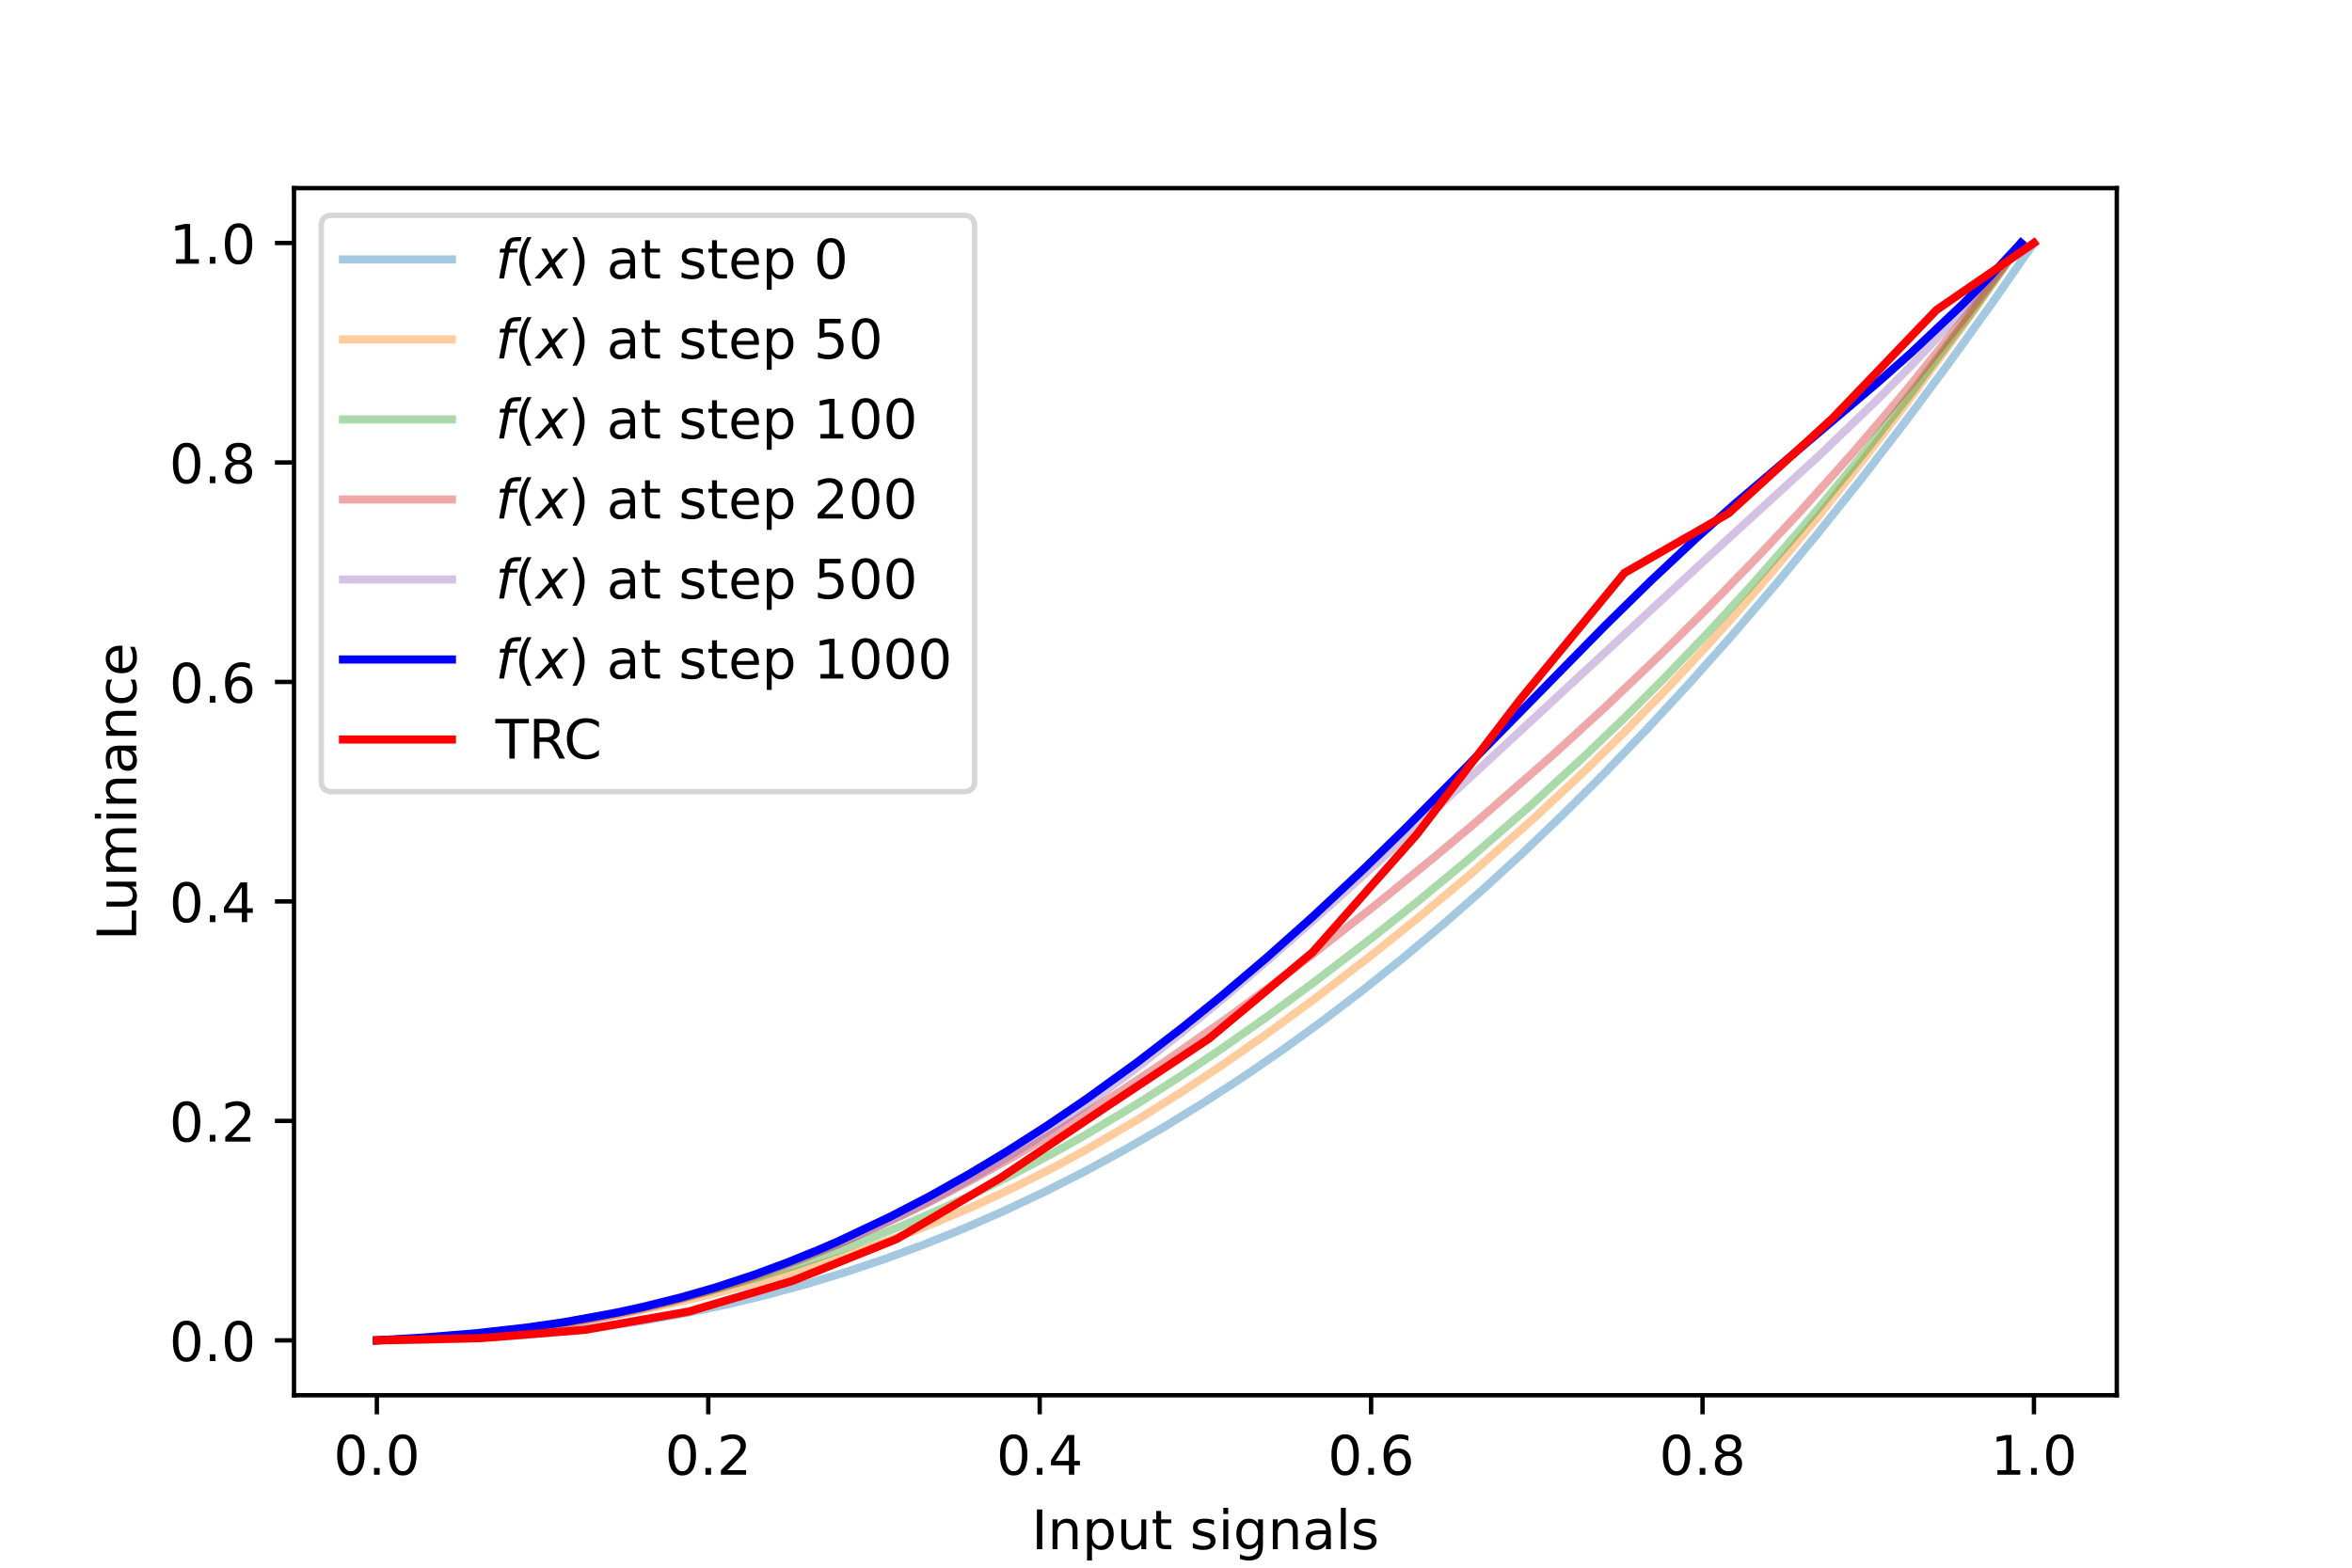 <?xml version="1.0" encoding="utf-8" standalone="no"?>
<!DOCTYPE svg PUBLIC "-//W3C//DTD SVG 1.1//EN"
  "http://www.w3.org/Graphics/SVG/1.1/DTD/svg11.dtd">
<!-- Created with matplotlib (https://matplotlib.org/) -->
<svg height="288pt" version="1.1" viewBox="0 0 432 288" width="432pt" xmlns="http://www.w3.org/2000/svg" xmlns:xlink="http://www.w3.org/1999/xlink">
 <defs>
  <style type="text/css">*{stroke-linecap:butt;stroke-linejoin:round;}</style>
 </defs>
 <g id="figure_1">
  <g id="patch_1">
   <path d="M 0 288 
L 432 288 
L 432 0 
L 0 0 
z
" style="fill:#ffffff;"/>
  </g>
  <g id="axes_1">
   <g id="patch_2">
    <path d="M 54 256.32 
L 388.8 256.32 
L 388.8 34.56 
L 54 34.56 
z
" style="fill:#ffffff;"/>
   </g>
   <g id="matplotlib.axis_1">
    <g id="xtick_1">
     <g id="line2d_1">
      <defs>
       <path d="M 0 0 
L 0 3.5 
" id="m666bd9e3f5" style="stroke:#000000;stroke-width:0.8;"/>
      </defs>
      <g>
       <use style="stroke:#000000;stroke-width:0.8;" x="69.218" xlink:href="#m666bd9e3f5" y="256.32"/>
      </g>
     </g>
     <g id="text_1">
      <!-- 0.0 -->
      <g transform="translate(61.267 270.918)scale(0.1 -0.1)">
       <defs>
        <path d="M 31.781 66.406 
Q 24.172 66.406 20.328 58.906 
Q 16.5 51.422 16.5 36.375 
Q 16.5 21.391 20.328 13.891 
Q 24.172 6.391 31.781 6.391 
Q 39.453 6.391 43.281 13.891 
Q 47.125 21.391 47.125 36.375 
Q 47.125 51.422 43.281 58.906 
Q 39.453 66.406 31.781 66.406 
z
M 31.781 74.219 
Q 44.047 74.219 50.516 64.516 
Q 56.984 54.828 56.984 36.375 
Q 56.984 17.969 50.516 8.266 
Q 44.047 -1.422 31.781 -1.422 
Q 19.531 -1.422 13.062 8.266 
Q 6.594 17.969 6.594 36.375 
Q 6.594 54.828 13.062 64.516 
Q 19.531 74.219 31.781 74.219 
z
" id="DejaVuSans-48"/>
        <path d="M 10.688 12.406 
L 21 12.406 
L 21 0 
L 10.688 0 
z
" id="DejaVuSans-46"/>
       </defs>
       <use xlink:href="#DejaVuSans-48"/>
       <use x="63.623" xlink:href="#DejaVuSans-46"/>
       <use x="95.41" xlink:href="#DejaVuSans-48"/>
      </g>
     </g>
    </g>
    <g id="xtick_2">
     <g id="line2d_2">
      <g>
       <use style="stroke:#000000;stroke-width:0.8;" x="130.091" xlink:href="#m666bd9e3f5" y="256.32"/>
      </g>
     </g>
     <g id="text_2">
      <!-- 0.2 -->
      <g transform="translate(122.139 270.918)scale(0.1 -0.1)">
       <defs>
        <path d="M 19.188 8.297 
L 53.609 8.297 
L 53.609 0 
L 7.328 0 
L 7.328 8.297 
Q 12.938 14.109 22.625 23.891 
Q 32.328 33.688 34.812 36.531 
Q 39.547 41.844 41.422 45.531 
Q 43.312 49.219 43.312 52.781 
Q 43.312 58.594 39.234 62.25 
Q 35.156 65.922 28.609 65.922 
Q 23.969 65.922 18.812 64.312 
Q 13.672 62.703 7.812 59.422 
L 7.812 69.391 
Q 13.766 71.781 18.938 73 
Q 24.125 74.219 28.422 74.219 
Q 39.75 74.219 46.484 68.547 
Q 53.219 62.891 53.219 53.422 
Q 53.219 48.922 51.531 44.891 
Q 49.859 40.875 45.406 35.406 
Q 44.188 33.984 37.641 27.219 
Q 31.109 20.453 19.188 8.297 
z
" id="DejaVuSans-50"/>
       </defs>
       <use xlink:href="#DejaVuSans-48"/>
       <use x="63.623" xlink:href="#DejaVuSans-46"/>
       <use x="95.41" xlink:href="#DejaVuSans-50"/>
      </g>
     </g>
    </g>
    <g id="xtick_3">
     <g id="line2d_3">
      <g>
       <use style="stroke:#000000;stroke-width:0.8;" x="190.964" xlink:href="#m666bd9e3f5" y="256.32"/>
      </g>
     </g>
     <g id="text_3">
      <!-- 0.4 -->
      <g transform="translate(183.012 270.918)scale(0.1 -0.1)">
       <defs>
        <path d="M 37.797 64.312 
L 12.891 25.391 
L 37.797 25.391 
z
M 35.203 72.906 
L 47.609 72.906 
L 47.609 25.391 
L 58.016 25.391 
L 58.016 17.188 
L 47.609 17.188 
L 47.609 0 
L 37.797 0 
L 37.797 17.188 
L 4.891 17.188 
L 4.891 26.703 
z
" id="DejaVuSans-52"/>
       </defs>
       <use xlink:href="#DejaVuSans-48"/>
       <use x="63.623" xlink:href="#DejaVuSans-46"/>
       <use x="95.41" xlink:href="#DejaVuSans-52"/>
      </g>
     </g>
    </g>
    <g id="xtick_4">
     <g id="line2d_4">
      <g>
       <use style="stroke:#000000;stroke-width:0.8;" x="251.836" xlink:href="#m666bd9e3f5" y="256.32"/>
      </g>
     </g>
     <g id="text_4">
      <!-- 0.6 -->
      <g transform="translate(243.885 270.918)scale(0.1 -0.1)">
       <defs>
        <path d="M 33.016 40.375 
Q 26.375 40.375 22.484 35.828 
Q 18.609 31.297 18.609 23.391 
Q 18.609 15.531 22.484 10.953 
Q 26.375 6.391 33.016 6.391 
Q 39.656 6.391 43.531 10.953 
Q 47.406 15.531 47.406 23.391 
Q 47.406 31.297 43.531 35.828 
Q 39.656 40.375 33.016 40.375 
z
M 52.594 71.297 
L 52.594 62.312 
Q 48.875 64.062 45.094 64.984 
Q 41.312 65.922 37.594 65.922 
Q 27.828 65.922 22.672 59.328 
Q 17.531 52.734 16.797 39.406 
Q 19.672 43.656 24.016 45.922 
Q 28.375 48.188 33.594 48.188 
Q 44.578 48.188 50.953 41.516 
Q 57.328 34.859 57.328 23.391 
Q 57.328 12.156 50.688 5.359 
Q 44.047 -1.422 33.016 -1.422 
Q 20.359 -1.422 13.672 8.266 
Q 6.984 17.969 6.984 36.375 
Q 6.984 53.656 15.188 63.938 
Q 23.391 74.219 37.203 74.219 
Q 40.922 74.219 44.703 73.484 
Q 48.484 72.75 52.594 71.297 
z
" id="DejaVuSans-54"/>
       </defs>
       <use xlink:href="#DejaVuSans-48"/>
       <use x="63.623" xlink:href="#DejaVuSans-46"/>
       <use x="95.41" xlink:href="#DejaVuSans-54"/>
      </g>
     </g>
    </g>
    <g id="xtick_5">
     <g id="line2d_5">
      <g>
       <use style="stroke:#000000;stroke-width:0.8;" x="312.709" xlink:href="#m666bd9e3f5" y="256.32"/>
      </g>
     </g>
     <g id="text_5">
      <!-- 0.8 -->
      <g transform="translate(304.758 270.918)scale(0.1 -0.1)">
       <defs>
        <path d="M 31.781 34.625 
Q 24.75 34.625 20.719 30.859 
Q 16.703 27.094 16.703 20.516 
Q 16.703 13.922 20.719 10.156 
Q 24.75 6.391 31.781 6.391 
Q 38.812 6.391 42.859 10.172 
Q 46.922 13.969 46.922 20.516 
Q 46.922 27.094 42.891 30.859 
Q 38.875 34.625 31.781 34.625 
z
M 21.922 38.812 
Q 15.578 40.375 12.031 44.719 
Q 8.5 49.078 8.5 55.328 
Q 8.5 64.062 14.719 69.141 
Q 20.953 74.219 31.781 74.219 
Q 42.672 74.219 48.875 69.141 
Q 55.078 64.062 55.078 55.328 
Q 55.078 49.078 51.531 44.719 
Q 48 40.375 41.703 38.812 
Q 48.828 37.156 52.797 32.312 
Q 56.781 27.484 56.781 20.516 
Q 56.781 9.906 50.312 4.234 
Q 43.844 -1.422 31.781 -1.422 
Q 19.734 -1.422 13.25 4.234 
Q 6.781 9.906 6.781 20.516 
Q 6.781 27.484 10.781 32.312 
Q 14.797 37.156 21.922 38.812 
z
M 18.312 54.391 
Q 18.312 48.734 21.844 45.562 
Q 25.391 42.391 31.781 42.391 
Q 38.141 42.391 41.719 45.562 
Q 45.312 48.734 45.312 54.391 
Q 45.312 60.062 41.719 63.234 
Q 38.141 66.406 31.781 66.406 
Q 25.391 66.406 21.844 63.234 
Q 18.312 60.062 18.312 54.391 
z
" id="DejaVuSans-56"/>
       </defs>
       <use xlink:href="#DejaVuSans-48"/>
       <use x="63.623" xlink:href="#DejaVuSans-46"/>
       <use x="95.41" xlink:href="#DejaVuSans-56"/>
      </g>
     </g>
    </g>
    <g id="xtick_6">
     <g id="line2d_6">
      <g>
       <use style="stroke:#000000;stroke-width:0.8;" x="373.582" xlink:href="#m666bd9e3f5" y="256.32"/>
      </g>
     </g>
     <g id="text_6">
      <!-- 1.0 -->
      <g transform="translate(365.63 270.918)scale(0.1 -0.1)">
       <defs>
        <path d="M 12.406 8.297 
L 28.516 8.297 
L 28.516 63.922 
L 10.984 60.406 
L 10.984 69.391 
L 28.422 72.906 
L 38.281 72.906 
L 38.281 8.297 
L 54.391 8.297 
L 54.391 0 
L 12.406 0 
z
" id="DejaVuSans-49"/>
       </defs>
       <use xlink:href="#DejaVuSans-49"/>
       <use x="63.623" xlink:href="#DejaVuSans-46"/>
       <use x="95.41" xlink:href="#DejaVuSans-48"/>
      </g>
     </g>
    </g>
    <g id="text_7">
     <!-- Input signals -->
     <g transform="translate(189.47 284.597)scale(0.1 -0.1)">
      <defs>
       <path d="M 9.812 72.906 
L 19.672 72.906 
L 19.672 0 
L 9.812 0 
z
" id="DejaVuSans-73"/>
       <path d="M 54.891 33.016 
L 54.891 0 
L 45.906 0 
L 45.906 32.719 
Q 45.906 40.484 42.875 44.328 
Q 39.844 48.188 33.797 48.188 
Q 26.516 48.188 22.312 43.547 
Q 18.109 38.922 18.109 30.906 
L 18.109 0 
L 9.078 0 
L 9.078 54.688 
L 18.109 54.688 
L 18.109 46.188 
Q 21.344 51.125 25.703 53.562 
Q 30.078 56 35.797 56 
Q 45.219 56 50.047 50.172 
Q 54.891 44.344 54.891 33.016 
z
" id="DejaVuSans-110"/>
       <path d="M 18.109 8.203 
L 18.109 -20.797 
L 9.078 -20.797 
L 9.078 54.688 
L 18.109 54.688 
L 18.109 46.391 
Q 20.953 51.266 25.266 53.625 
Q 29.594 56 35.594 56 
Q 45.562 56 51.781 48.094 
Q 58.016 40.188 58.016 27.297 
Q 58.016 14.406 51.781 6.484 
Q 45.562 -1.422 35.594 -1.422 
Q 29.594 -1.422 25.266 0.953 
Q 20.953 3.328 18.109 8.203 
z
M 48.688 27.297 
Q 48.688 37.203 44.609 42.844 
Q 40.531 48.484 33.406 48.484 
Q 26.266 48.484 22.188 42.844 
Q 18.109 37.203 18.109 27.297 
Q 18.109 17.391 22.188 11.75 
Q 26.266 6.109 33.406 6.109 
Q 40.531 6.109 44.609 11.75 
Q 48.688 17.391 48.688 27.297 
z
" id="DejaVuSans-112"/>
       <path d="M 8.5 21.578 
L 8.5 54.688 
L 17.484 54.688 
L 17.484 21.922 
Q 17.484 14.156 20.5 10.266 
Q 23.531 6.391 29.594 6.391 
Q 36.859 6.391 41.078 11.031 
Q 45.312 15.672 45.312 23.688 
L 45.312 54.688 
L 54.297 54.688 
L 54.297 0 
L 45.312 0 
L 45.312 8.406 
Q 42.047 3.422 37.719 1 
Q 33.406 -1.422 27.688 -1.422 
Q 18.266 -1.422 13.375 4.438 
Q 8.5 10.297 8.5 21.578 
z
M 31.109 56 
z
" id="DejaVuSans-117"/>
       <path d="M 18.312 70.219 
L 18.312 54.688 
L 36.812 54.688 
L 36.812 47.703 
L 18.312 47.703 
L 18.312 18.016 
Q 18.312 11.328 20.141 9.422 
Q 21.969 7.516 27.594 7.516 
L 36.812 7.516 
L 36.812 0 
L 27.594 0 
Q 17.188 0 13.234 3.875 
Q 9.281 7.766 9.281 18.016 
L 9.281 47.703 
L 2.688 47.703 
L 2.688 54.688 
L 9.281 54.688 
L 9.281 70.219 
z
" id="DejaVuSans-116"/>
       <path id="DejaVuSans-32"/>
       <path d="M 44.281 53.078 
L 44.281 44.578 
Q 40.484 46.531 36.375 47.5 
Q 32.281 48.484 27.875 48.484 
Q 21.188 48.484 17.844 46.438 
Q 14.5 44.391 14.5 40.281 
Q 14.5 37.156 16.891 35.375 
Q 19.281 33.594 26.516 31.984 
L 29.594 31.297 
Q 39.156 29.25 43.188 25.516 
Q 47.219 21.781 47.219 15.094 
Q 47.219 7.469 41.188 3.016 
Q 35.156 -1.422 24.609 -1.422 
Q 20.219 -1.422 15.453 -0.562 
Q 10.688 0.297 5.422 2 
L 5.422 11.281 
Q 10.406 8.688 15.234 7.391 
Q 20.062 6.109 24.812 6.109 
Q 31.156 6.109 34.562 8.281 
Q 37.984 10.453 37.984 14.406 
Q 37.984 18.062 35.516 20.016 
Q 33.062 21.969 24.703 23.781 
L 21.578 24.516 
Q 13.234 26.266 9.516 29.906 
Q 5.812 33.547 5.812 39.891 
Q 5.812 47.609 11.281 51.797 
Q 16.75 56 26.812 56 
Q 31.781 56 36.172 55.266 
Q 40.578 54.547 44.281 53.078 
z
" id="DejaVuSans-115"/>
       <path d="M 9.422 54.688 
L 18.406 54.688 
L 18.406 0 
L 9.422 0 
z
M 9.422 75.984 
L 18.406 75.984 
L 18.406 64.594 
L 9.422 64.594 
z
" id="DejaVuSans-105"/>
       <path d="M 45.406 27.984 
Q 45.406 37.75 41.375 43.109 
Q 37.359 48.484 30.078 48.484 
Q 22.859 48.484 18.828 43.109 
Q 14.797 37.75 14.797 27.984 
Q 14.797 18.266 18.828 12.891 
Q 22.859 7.516 30.078 7.516 
Q 37.359 7.516 41.375 12.891 
Q 45.406 18.266 45.406 27.984 
z
M 54.391 6.781 
Q 54.391 -7.172 48.188 -13.984 
Q 42 -20.797 29.203 -20.797 
Q 24.469 -20.797 20.266 -20.094 
Q 16.062 -19.391 12.109 -17.922 
L 12.109 -9.188 
Q 16.062 -11.328 19.922 -12.344 
Q 23.781 -13.375 27.781 -13.375 
Q 36.625 -13.375 41.016 -8.766 
Q 45.406 -4.156 45.406 5.172 
L 45.406 9.625 
Q 42.625 4.781 38.281 2.391 
Q 33.938 0 27.875 0 
Q 17.828 0 11.672 7.656 
Q 5.516 15.328 5.516 27.984 
Q 5.516 40.672 11.672 48.328 
Q 17.828 56 27.875 56 
Q 33.938 56 38.281 53.609 
Q 42.625 51.219 45.406 46.391 
L 45.406 54.688 
L 54.391 54.688 
z
" id="DejaVuSans-103"/>
       <path d="M 34.281 27.484 
Q 23.391 27.484 19.188 25 
Q 14.984 22.516 14.984 16.5 
Q 14.984 11.719 18.141 8.906 
Q 21.297 6.109 26.703 6.109 
Q 34.188 6.109 38.703 11.406 
Q 43.219 16.703 43.219 25.484 
L 43.219 27.484 
z
M 52.203 31.203 
L 52.203 0 
L 43.219 0 
L 43.219 8.297 
Q 40.141 3.328 35.547 0.953 
Q 30.953 -1.422 24.312 -1.422 
Q 15.922 -1.422 10.953 3.297 
Q 6 8.016 6 15.922 
Q 6 25.141 12.172 29.828 
Q 18.359 34.516 30.609 34.516 
L 43.219 34.516 
L 43.219 35.406 
Q 43.219 41.609 39.141 45 
Q 35.062 48.391 27.688 48.391 
Q 23 48.391 18.547 47.266 
Q 14.109 46.141 10.016 43.891 
L 10.016 52.203 
Q 14.938 54.109 19.578 55.047 
Q 24.219 56 28.609 56 
Q 40.484 56 46.344 49.844 
Q 52.203 43.703 52.203 31.203 
z
" id="DejaVuSans-97"/>
       <path d="M 9.422 75.984 
L 18.406 75.984 
L 18.406 0 
L 9.422 0 
z
" id="DejaVuSans-108"/>
      </defs>
      <use xlink:href="#DejaVuSans-73"/>
      <use x="29.492" xlink:href="#DejaVuSans-110"/>
      <use x="92.871" xlink:href="#DejaVuSans-112"/>
      <use x="156.348" xlink:href="#DejaVuSans-117"/>
      <use x="219.727" xlink:href="#DejaVuSans-116"/>
      <use x="258.936" xlink:href="#DejaVuSans-32"/>
      <use x="290.723" xlink:href="#DejaVuSans-115"/>
      <use x="342.822" xlink:href="#DejaVuSans-105"/>
      <use x="370.605" xlink:href="#DejaVuSans-103"/>
      <use x="434.082" xlink:href="#DejaVuSans-110"/>
      <use x="497.461" xlink:href="#DejaVuSans-97"/>
      <use x="558.74" xlink:href="#DejaVuSans-108"/>
      <use x="586.523" xlink:href="#DejaVuSans-115"/>
     </g>
    </g>
   </g>
   <g id="matplotlib.axis_2">
    <g id="ytick_1">
     <g id="line2d_7">
      <defs>
       <path d="M 0 0 
L -3.5 0 
" id="m3f69d0e460" style="stroke:#000000;stroke-width:0.8;"/>
      </defs>
      <g>
       <use style="stroke:#000000;stroke-width:0.8;" x="54" xlink:href="#m3f69d0e460" y="246.24"/>
      </g>
     </g>
     <g id="text_8">
      <!-- 0.0 -->
      <g transform="translate(31.097 250.039)scale(0.1 -0.1)">
       <use xlink:href="#DejaVuSans-48"/>
       <use x="63.623" xlink:href="#DejaVuSans-46"/>
       <use x="95.41" xlink:href="#DejaVuSans-48"/>
      </g>
     </g>
    </g>
    <g id="ytick_2">
     <g id="line2d_8">
      <g>
       <use style="stroke:#000000;stroke-width:0.8;" x="54" xlink:href="#m3f69d0e460" y="205.92"/>
      </g>
     </g>
     <g id="text_9">
      <!-- 0.2 -->
      <g transform="translate(31.097 209.719)scale(0.1 -0.1)">
       <use xlink:href="#DejaVuSans-48"/>
       <use x="63.623" xlink:href="#DejaVuSans-46"/>
       <use x="95.41" xlink:href="#DejaVuSans-50"/>
      </g>
     </g>
    </g>
    <g id="ytick_3">
     <g id="line2d_9">
      <g>
       <use style="stroke:#000000;stroke-width:0.8;" x="54" xlink:href="#m3f69d0e460" y="165.6"/>
      </g>
     </g>
     <g id="text_10">
      <!-- 0.4 -->
      <g transform="translate(31.097 169.399)scale(0.1 -0.1)">
       <use xlink:href="#DejaVuSans-48"/>
       <use x="63.623" xlink:href="#DejaVuSans-46"/>
       <use x="95.41" xlink:href="#DejaVuSans-52"/>
      </g>
     </g>
    </g>
    <g id="ytick_4">
     <g id="line2d_10">
      <g>
       <use style="stroke:#000000;stroke-width:0.8;" x="54" xlink:href="#m3f69d0e460" y="125.28"/>
      </g>
     </g>
     <g id="text_11">
      <!-- 0.6 -->
      <g transform="translate(31.097 129.079)scale(0.1 -0.1)">
       <use xlink:href="#DejaVuSans-48"/>
       <use x="63.623" xlink:href="#DejaVuSans-46"/>
       <use x="95.41" xlink:href="#DejaVuSans-54"/>
      </g>
     </g>
    </g>
    <g id="ytick_5">
     <g id="line2d_11">
      <g>
       <use style="stroke:#000000;stroke-width:0.8;" x="54" xlink:href="#m3f69d0e460" y="84.96"/>
      </g>
     </g>
     <g id="text_12">
      <!-- 0.8 -->
      <g transform="translate(31.097 88.759)scale(0.1 -0.1)">
       <use xlink:href="#DejaVuSans-48"/>
       <use x="63.623" xlink:href="#DejaVuSans-46"/>
       <use x="95.41" xlink:href="#DejaVuSans-56"/>
      </g>
     </g>
    </g>
    <g id="ytick_6">
     <g id="line2d_12">
      <g>
       <use style="stroke:#000000;stroke-width:0.8;" x="54" xlink:href="#m3f69d0e460" y="44.64"/>
      </g>
     </g>
     <g id="text_13">
      <!-- 1.0 -->
      <g transform="translate(31.097 48.439)scale(0.1 -0.1)">
       <use xlink:href="#DejaVuSans-49"/>
       <use x="63.623" xlink:href="#DejaVuSans-46"/>
       <use x="95.41" xlink:href="#DejaVuSans-48"/>
      </g>
     </g>
    </g>
    <g id="text_14">
     <!-- Luminance -->
     <g transform="translate(25.017 172.794)rotate(-90)scale(0.1 -0.1)">
      <defs>
       <path d="M 9.812 72.906 
L 19.672 72.906 
L 19.672 8.297 
L 55.172 8.297 
L 55.172 0 
L 9.812 0 
z
" id="DejaVuSans-76"/>
       <path d="M 52 44.188 
Q 55.375 50.25 60.062 53.125 
Q 64.75 56 71.094 56 
Q 79.641 56 84.281 50.016 
Q 88.922 44.047 88.922 33.016 
L 88.922 0 
L 79.891 0 
L 79.891 32.719 
Q 79.891 40.578 77.094 44.375 
Q 74.312 48.188 68.609 48.188 
Q 61.625 48.188 57.562 43.547 
Q 53.516 38.922 53.516 30.906 
L 53.516 0 
L 44.484 0 
L 44.484 32.719 
Q 44.484 40.625 41.703 44.406 
Q 38.922 48.188 33.109 48.188 
Q 26.219 48.188 22.156 43.531 
Q 18.109 38.875 18.109 30.906 
L 18.109 0 
L 9.078 0 
L 9.078 54.688 
L 18.109 54.688 
L 18.109 46.188 
Q 21.188 51.219 25.484 53.609 
Q 29.781 56 35.688 56 
Q 41.656 56 45.828 52.969 
Q 50 49.953 52 44.188 
z
" id="DejaVuSans-109"/>
       <path d="M 48.781 52.594 
L 48.781 44.188 
Q 44.969 46.297 41.141 47.344 
Q 37.312 48.391 33.406 48.391 
Q 24.656 48.391 19.812 42.844 
Q 14.984 37.312 14.984 27.297 
Q 14.984 17.281 19.812 11.734 
Q 24.656 6.203 33.406 6.203 
Q 37.312 6.203 41.141 7.25 
Q 44.969 8.297 48.781 10.406 
L 48.781 2.094 
Q 45.016 0.344 40.984 -0.531 
Q 36.969 -1.422 32.422 -1.422 
Q 20.062 -1.422 12.781 6.344 
Q 5.516 14.109 5.516 27.297 
Q 5.516 40.672 12.859 48.328 
Q 20.219 56 33.016 56 
Q 37.156 56 41.109 55.141 
Q 45.062 54.297 48.781 52.594 
z
" id="DejaVuSans-99"/>
       <path d="M 56.203 29.594 
L 56.203 25.203 
L 14.891 25.203 
Q 15.484 15.922 20.484 11.062 
Q 25.484 6.203 34.422 6.203 
Q 39.594 6.203 44.453 7.469 
Q 49.312 8.734 54.109 11.281 
L 54.109 2.781 
Q 49.266 0.734 44.188 -0.344 
Q 39.109 -1.422 33.891 -1.422 
Q 20.797 -1.422 13.156 6.188 
Q 5.516 13.812 5.516 26.812 
Q 5.516 40.234 12.766 48.109 
Q 20.016 56 32.328 56 
Q 43.359 56 49.781 48.891 
Q 56.203 41.797 56.203 29.594 
z
M 47.219 32.234 
Q 47.125 39.594 43.094 43.984 
Q 39.062 48.391 32.422 48.391 
Q 24.906 48.391 20.391 44.141 
Q 15.875 39.891 15.188 32.172 
z
" id="DejaVuSans-101"/>
      </defs>
      <use xlink:href="#DejaVuSans-76"/>
      <use x="53.963" xlink:href="#DejaVuSans-117"/>
      <use x="117.342" xlink:href="#DejaVuSans-109"/>
      <use x="214.754" xlink:href="#DejaVuSans-105"/>
      <use x="242.537" xlink:href="#DejaVuSans-110"/>
      <use x="305.916" xlink:href="#DejaVuSans-97"/>
      <use x="367.195" xlink:href="#DejaVuSans-110"/>
      <use x="430.574" xlink:href="#DejaVuSans-99"/>
      <use x="485.555" xlink:href="#DejaVuSans-101"/>
     </g>
    </g>
   </g>
   <g id="line2d_13">
    <path clip-path="url(#p7c84745c6e)" d="M 69.218 246.24 
L 78.977 246.136 
L 87.517 245.825 
L 95.446 245.323 
L 103.375 244.601 
L 111.305 243.645 
L 118.624 242.547 
L 125.943 241.236 
L 133.263 239.704 
L 140.582 237.948 
L 147.901 235.961 
L 155.221 233.739 
L 162.54 231.278 
L 169.859 228.574 
L 177.179 225.624 
L 184.498 222.423 
L 191.818 218.969 
L 199.137 215.258 
L 206.456 211.288 
L 213.776 207.055 
L 221.095 202.557 
L 228.414 197.792 
L 235.734 192.756 
L 243.053 187.447 
L 250.372 181.863 
L 257.692 176.001 
L 265.011 169.86 
L 272.331 163.437 
L 279.65 156.73 
L 286.969 149.737 
L 294.289 142.457 
L 302.218 134.242 
L 310.147 125.686 
L 318.077 116.784 
L 326.006 107.536 
L 333.935 97.938 
L 341.865 87.989 
L 349.794 77.687 
L 357.723 67.029 
L 365.653 56.014 
L 373.582 44.64 
L 373.582 44.64 
" style="fill:none;stroke:#1f77b4;stroke-linecap:square;stroke-opacity:0.4;stroke-width:1.5;"/>
   </g>
   <g id="line2d_14">
    <path clip-path="url(#p7c84745c6e)" d="M 69.218 246.24 
L 77.573 245.894 
L 87.122 245.189 
L 96.671 244.142 
L 96.671 244.142 
L 103.832 243.136 
L 103.832 243.136 
L 113.381 241.507 
L 113.381 241.507 
L 121.736 239.824 
L 128.897 238.2 
L 138.446 235.781 
L 146.801 233.407 
L 153.963 231.159 
L 153.963 231.159 
L 165.898 226.93 
L 171.866 224.57 
L 179.028 221.505 
L 186.189 218.171 
L 193.351 214.553 
L 199.319 211.317 
L 199.319 211.317 
L 208.867 205.743 
L 217.222 200.49 
L 224.384 195.727 
L 232.739 189.887 
L 241.094 183.766 
L 251.836 175.522 
L 251.836 175.522 
L 260.191 168.84 
L 268.547 161.899 
L 270.934 159.863 
L 270.934 159.863 
L 281.676 150.386 
L 281.676 150.386 
L 291.225 141.483 
L 298.386 134.48 
L 298.386 134.48 
L 305.548 127.173 
L 312.709 119.542 
L 318.677 112.921 
L 325.839 104.663 
L 325.839 104.663 
L 334.194 94.6 
L 342.549 84.082 
L 350.904 73.114 
L 350.904 73.114 
L 361.646 58.36 
L 361.646 58.36 
L 370.001 46.386 
L 371.195 44.64 
L 371.195 44.64 
" style="fill:none;stroke:#ff7f0e;stroke-linecap:square;stroke-opacity:0.4;stroke-width:1.5;"/>
   </g>
   <g id="line2d_15">
    <path clip-path="url(#p7c84745c6e)" d="M 69.218 246.24 
L 77.573 245.872 
L 87.122 245.128 
L 95.477 244.177 
L 95.477 244.177 
L 102.639 243.137 
L 109.8 241.89 
L 116.961 240.439 
L 116.961 240.439 
L 122.929 239.076 
L 131.284 236.938 
L 139.64 234.532 
L 146.801 232.25 
L 153.963 229.754 
L 153.963 229.754 
L 165.898 225.101 
L 171.866 222.534 
L 179.028 219.234 
L 186.189 215.687 
L 193.351 211.887 
L 199.319 208.527 
L 199.319 208.527 
L 208.867 202.8 
L 217.222 197.455 
L 224.384 192.64 
L 232.739 186.767 
L 241.094 180.638 
L 251.836 172.413 
L 251.836 172.413 
L 260.191 165.763 
L 268.547 158.873 
L 270.934 156.856 
L 270.934 156.856 
L 281.676 147.49 
L 281.676 147.49 
L 291.225 138.731 
L 298.386 131.866 
L 298.386 131.866 
L 305.548 124.73 
L 313.903 116.035 
L 321.064 108.25 
L 321.064 108.25 
L 329.419 98.769 
L 329.419 98.769 
L 334.194 93.155 
L 342.549 82.984 
L 350.904 72.363 
L 350.904 72.363 
L 361.646 58.031 
L 361.646 58.031 
L 367.614 49.734 
L 371.195 44.64 
L 371.195 44.64 
" style="fill:none;stroke:#2ca02c;stroke-linecap:square;stroke-opacity:0.4;stroke-width:1.5;"/>
   </g>
   <g id="line2d_16">
    <path clip-path="url(#p7c84745c6e)" d="M 69.218 246.24 
L 77.573 245.973 
L 87.122 245.339 
L 95.477 244.462 
L 95.477 244.462 
L 102.639 243.452 
L 109.8 242.195 
L 116.961 240.681 
L 116.961 240.681 
L 122.929 239.217 
L 128.897 237.566 
L 134.865 235.724 
L 139.64 234.114 
L 146.801 231.476 
L 153.963 228.576 
L 153.963 228.576 
L 165.898 223.182 
L 171.866 220.231 
L 179.028 216.474 
L 186.189 212.49 
L 195.738 206.837 
L 205.287 200.816 
L 213.642 195.261 
L 213.642 195.261 
L 224.384 187.754 
L 232.739 181.65 
L 241.094 175.331 
L 253.03 165.961 
L 253.03 165.961 
L 263.772 157.204 
L 263.772 157.204 
L 270.934 151.184 
L 270.934 151.184 
L 285.257 138.665 
L 285.257 138.665 
L 294.805 129.935 
L 305.548 119.714 
L 313.903 111.454 
L 323.451 101.649 
L 330.613 94.006 
L 330.613 94.006 
L 340.161 83.378 
L 348.517 73.622 
L 350.904 70.75 
L 350.904 70.75 
L 360.452 58.856 
L 360.452 58.856 
L 367.614 49.482 
L 371.195 44.64 
L 371.195 44.64 
" style="fill:none;stroke:#d62728;stroke-linecap:square;stroke-opacity:0.4;stroke-width:1.5;"/>
   </g>
   <g id="line2d_17">
    <path clip-path="url(#p7c84745c6e)" d="M 69.218 246.24 
L 77.573 245.829 
L 87.122 245.067 
L 95.477 244.11 
L 95.477 244.11 
L 102.639 243.059 
L 109.8 241.783 
L 116.961 240.276 
L 116.961 240.276 
L 122.929 238.839 
L 128.897 237.232 
L 134.865 235.451 
L 139.64 233.898 
L 146.801 231.343 
L 153.963 228.506 
L 153.963 228.506 
L 163.511 224.261 
L 170.673 220.715 
L 175.447 218.17 
L 182.609 214.074 
L 182.609 214.074 
L 189.77 209.631 
L 189.77 209.631 
L 195.738 205.657 
L 199.319 203.159 
L 199.319 203.159 
L 208.867 196.116 
L 217.222 189.549 
L 224.384 183.662 
L 232.739 176.541 
L 244.675 166.002 
L 257.804 154.081 
L 257.804 154.081 
L 270.934 141.968 
L 270.934 141.968 
L 312.709 103.29 
L 334.194 83.624 
L 344.936 73.314 
L 350.904 67.306 
L 350.904 67.306 
L 360.452 57.13 
L 360.452 57.13 
L 365.227 51.731 
L 371.195 44.64 
L 371.195 44.64 
" style="fill:none;stroke:#9467bd;stroke-linecap:square;stroke-opacity:0.4;stroke-width:1.5;"/>
   </g>
   <g id="line2d_18">
    <path clip-path="url(#p7c84745c6e)" d="M 69.218 246.24 
L 77.573 245.739 
L 87.122 244.969 
L 96.671 243.906 
L 96.671 243.906 
L 103.832 242.873 
L 103.832 242.873 
L 113.381 241.134 
L 113.381 241.134 
L 118.155 240.093 
L 125.317 238.297 
L 131.284 236.571 
L 138.446 234.212 
L 144.414 232.007 
L 150.382 229.588 
L 153.963 228.035 
L 153.963 228.035 
L 163.511 223.526 
L 170.673 219.8 
L 177.834 215.783 
L 184.996 211.482 
L 192.157 206.903 
L 192.157 206.903 
L 199.319 202.049 
L 199.319 202.049 
L 208.867 195.157 
L 217.222 188.735 
L 224.384 182.944 
L 232.739 175.857 
L 241.094 168.418 
L 250.643 159.49 
L 250.643 159.49 
L 257.804 152.507 
L 257.804 152.507 
L 268.547 141.695 
L 294.805 114.939 
L 303.16 106.75 
L 311.516 98.912 
L 318.677 92.539 
L 329.419 83.39 
L 329.419 83.39 
L 344.936 70.228 
L 350.904 64.935 
L 350.904 64.935 
L 360.452 55.922 
L 360.452 55.922 
L 365.227 51.082 
L 371.195 44.64 
L 371.195 44.64 
" style="fill:none;stroke:#0000ff;stroke-linecap:square;stroke-width:1.5;"/>
   </g>
   <g id="line2d_19">
    <path clip-path="url(#p7c84745c6e)" d="M 69.218 246.226 
L 88.316 245.82 
L 107.413 244.31 
L 126.51 240.944 
L 145.607 235.295 
L 164.705 227.616 
L 183.802 216.368 
L 202.899 203.534 
L 221.997 190.859 
L 241.094 174.928 
L 260.191 153.342 
L 279.289 128.426 
L 298.386 105.241 
L 317.483 94.312 
L 336.581 76.846 
L 355.678 56.944 
L 373.582 44.64 
" style="fill:none;stroke:#ff0000;stroke-linecap:square;stroke-width:1.5;"/>
   </g>
   <g id="patch_3">
    <path d="M 54 256.32 
L 54 34.56 
" style="fill:none;stroke:#000000;stroke-linecap:square;stroke-linejoin:miter;stroke-width:0.8;"/>
   </g>
   <g id="patch_4">
    <path d="M 388.8 256.32 
L 388.8 34.56 
" style="fill:none;stroke:#000000;stroke-linecap:square;stroke-linejoin:miter;stroke-width:0.8;"/>
   </g>
   <g id="patch_5">
    <path d="M 54 256.32 
L 388.8 256.32 
" style="fill:none;stroke:#000000;stroke-linecap:square;stroke-linejoin:miter;stroke-width:0.8;"/>
   </g>
   <g id="patch_6">
    <path d="M 54 34.56 
L 388.8 34.56 
" style="fill:none;stroke:#000000;stroke-linecap:square;stroke-linejoin:miter;stroke-width:0.8;"/>
   </g>
   <g id="legend_1">
    <g id="patch_7">
     <path d="M 61 145.438 
L 177 145.438 
Q 179 145.438 179 143.438 
L 179 41.56 
Q 179 39.56 177 39.56 
L 61 39.56 
Q 59 39.56 59 41.56 
L 59 143.438 
Q 59 145.438 61 145.438 
z
" style="fill:#ffffff;opacity:0.8;stroke:#cccccc;stroke-linejoin:miter;"/>
    </g>
    <g id="line2d_20">
     <path d="M 63 47.66 
L 83 47.66 
" style="fill:none;stroke:#1f77b4;stroke-linecap:square;stroke-opacity:0.4;stroke-width:1.5;"/>
    </g>
    <g id="line2d_21"/>
    <g id="text_15">
     <!-- $f(x)$ at step 0 -->
     <g transform="translate(91 51.16)scale(0.1 -0.1)">
      <defs>
       <path d="M 47.797 75.984 
L 46.391 68.5 
L 37.797 68.5 
Q 32.906 68.5 30.688 66.578 
Q 28.469 64.656 27.391 59.516 
L 26.422 54.688 
L 41.219 54.688 
L 39.891 47.703 
L 25.094 47.703 
L 15.828 0 
L 6.781 0 
L 16.109 47.703 
L 7.516 47.703 
L 8.797 54.688 
L 17.391 54.688 
L 18.109 58.5 
Q 19.969 68.172 24.625 72.078 
Q 29.297 75.984 39.312 75.984 
z
" id="DejaVuSans-Oblique-102"/>
       <path d="M 31 75.875 
Q 24.469 64.656 21.281 53.656 
Q 18.109 42.672 18.109 31.391 
Q 18.109 20.125 21.312 9.062 
Q 24.516 -2 31 -13.188 
L 23.188 -13.188 
Q 15.875 -1.703 12.234 9.375 
Q 8.594 20.453 8.594 31.391 
Q 8.594 42.281 12.203 53.312 
Q 15.828 64.359 23.188 75.875 
z
" id="DejaVuSans-40"/>
       <path d="M 60.016 54.688 
L 34.906 27.875 
L 50.297 0 
L 39.984 0 
L 28.422 21.688 
L 8.297 0 
L -2.594 0 
L 24.312 28.812 
L 10.016 54.688 
L 20.312 54.688 
L 30.812 34.906 
L 49.125 54.688 
z
" id="DejaVuSans-Oblique-120"/>
       <path d="M 8.016 75.875 
L 15.828 75.875 
Q 23.141 64.359 26.781 53.312 
Q 30.422 42.281 30.422 31.391 
Q 30.422 20.453 26.781 9.375 
Q 23.141 -1.703 15.828 -13.188 
L 8.016 -13.188 
Q 14.5 -2 17.703 9.062 
Q 20.906 20.125 20.906 31.391 
Q 20.906 42.672 17.703 53.656 
Q 14.5 64.656 8.016 75.875 
z
" id="DejaVuSans-41"/>
      </defs>
      <use transform="translate(0 0.016)" xlink:href="#DejaVuSans-Oblique-102"/>
      <use transform="translate(35.205 0.016)" xlink:href="#DejaVuSans-40"/>
      <use transform="translate(74.219 0.016)" xlink:href="#DejaVuSans-Oblique-120"/>
      <use transform="translate(133.398 0.016)" xlink:href="#DejaVuSans-41"/>
      <use transform="translate(172.412 0.016)" xlink:href="#DejaVuSans-32"/>
      <use transform="translate(204.199 0.016)" xlink:href="#DejaVuSans-97"/>
      <use transform="translate(265.479 0.016)" xlink:href="#DejaVuSans-116"/>
      <use transform="translate(304.688 0.016)" xlink:href="#DejaVuSans-32"/>
      <use transform="translate(336.475 0.016)" xlink:href="#DejaVuSans-115"/>
      <use transform="translate(388.574 0.016)" xlink:href="#DejaVuSans-116"/>
      <use transform="translate(427.783 0.016)" xlink:href="#DejaVuSans-101"/>
      <use transform="translate(489.307 0.016)" xlink:href="#DejaVuSans-112"/>
      <use transform="translate(552.783 0.016)" xlink:href="#DejaVuSans-32"/>
      <use transform="translate(584.57 0.016)" xlink:href="#DejaVuSans-48"/>
     </g>
    </g>
    <g id="line2d_22">
     <path d="M 63 62.36 
L 83 62.36 
" style="fill:none;stroke:#ff7f0e;stroke-linecap:square;stroke-opacity:0.4;stroke-width:1.5;"/>
    </g>
    <g id="line2d_23"/>
    <g id="text_16">
     <!-- $f(x)$ at step 50 -->
     <g transform="translate(91 65.86)scale(0.1 -0.1)">
      <defs>
       <path d="M 10.797 72.906 
L 49.516 72.906 
L 49.516 64.594 
L 19.828 64.594 
L 19.828 46.734 
Q 21.969 47.469 24.109 47.828 
Q 26.266 48.188 28.422 48.188 
Q 40.625 48.188 47.75 41.5 
Q 54.891 34.812 54.891 23.391 
Q 54.891 11.625 47.562 5.094 
Q 40.234 -1.422 26.906 -1.422 
Q 22.312 -1.422 17.547 -0.641 
Q 12.797 0.141 7.719 1.703 
L 7.719 11.625 
Q 12.109 9.234 16.797 8.062 
Q 21.484 6.891 26.703 6.891 
Q 35.156 6.891 40.078 11.328 
Q 45.016 15.766 45.016 23.391 
Q 45.016 31 40.078 35.438 
Q 35.156 39.891 26.703 39.891 
Q 22.75 39.891 18.812 39.016 
Q 14.891 38.141 10.797 36.281 
z
" id="DejaVuSans-53"/>
      </defs>
      <use transform="translate(0 0.016)" xlink:href="#DejaVuSans-Oblique-102"/>
      <use transform="translate(35.205 0.016)" xlink:href="#DejaVuSans-40"/>
      <use transform="translate(74.219 0.016)" xlink:href="#DejaVuSans-Oblique-120"/>
      <use transform="translate(133.398 0.016)" xlink:href="#DejaVuSans-41"/>
      <use transform="translate(172.412 0.016)" xlink:href="#DejaVuSans-32"/>
      <use transform="translate(204.199 0.016)" xlink:href="#DejaVuSans-97"/>
      <use transform="translate(265.479 0.016)" xlink:href="#DejaVuSans-116"/>
      <use transform="translate(304.688 0.016)" xlink:href="#DejaVuSans-32"/>
      <use transform="translate(336.475 0.016)" xlink:href="#DejaVuSans-115"/>
      <use transform="translate(388.574 0.016)" xlink:href="#DejaVuSans-116"/>
      <use transform="translate(427.783 0.016)" xlink:href="#DejaVuSans-101"/>
      <use transform="translate(489.307 0.016)" xlink:href="#DejaVuSans-112"/>
      <use transform="translate(552.783 0.016)" xlink:href="#DejaVuSans-32"/>
      <use transform="translate(584.57 0.016)" xlink:href="#DejaVuSans-53"/>
      <use transform="translate(648.193 0.016)" xlink:href="#DejaVuSans-48"/>
     </g>
    </g>
    <g id="line2d_24">
     <path d="M 63 77.06 
L 83 77.06 
" style="fill:none;stroke:#2ca02c;stroke-linecap:square;stroke-opacity:0.4;stroke-width:1.5;"/>
    </g>
    <g id="line2d_25"/>
    <g id="text_17">
     <!-- $f(x)$ at step 100 -->
     <g transform="translate(91 80.56)scale(0.1 -0.1)">
      <use transform="translate(0 0.016)" xlink:href="#DejaVuSans-Oblique-102"/>
      <use transform="translate(35.205 0.016)" xlink:href="#DejaVuSans-40"/>
      <use transform="translate(74.219 0.016)" xlink:href="#DejaVuSans-Oblique-120"/>
      <use transform="translate(133.398 0.016)" xlink:href="#DejaVuSans-41"/>
      <use transform="translate(172.412 0.016)" xlink:href="#DejaVuSans-32"/>
      <use transform="translate(204.199 0.016)" xlink:href="#DejaVuSans-97"/>
      <use transform="translate(265.479 0.016)" xlink:href="#DejaVuSans-116"/>
      <use transform="translate(304.688 0.016)" xlink:href="#DejaVuSans-32"/>
      <use transform="translate(336.475 0.016)" xlink:href="#DejaVuSans-115"/>
      <use transform="translate(388.574 0.016)" xlink:href="#DejaVuSans-116"/>
      <use transform="translate(427.783 0.016)" xlink:href="#DejaVuSans-101"/>
      <use transform="translate(489.307 0.016)" xlink:href="#DejaVuSans-112"/>
      <use transform="translate(552.783 0.016)" xlink:href="#DejaVuSans-32"/>
      <use transform="translate(584.57 0.016)" xlink:href="#DejaVuSans-49"/>
      <use transform="translate(648.193 0.016)" xlink:href="#DejaVuSans-48"/>
      <use transform="translate(711.816 0.016)" xlink:href="#DejaVuSans-48"/>
     </g>
    </g>
    <g id="line2d_26">
     <path d="M 63 91.76 
L 83 91.76 
" style="fill:none;stroke:#d62728;stroke-linecap:square;stroke-opacity:0.4;stroke-width:1.5;"/>
    </g>
    <g id="line2d_27"/>
    <g id="text_18">
     <!-- $f(x)$ at step 200 -->
     <g transform="translate(91 95.26)scale(0.1 -0.1)">
      <use transform="translate(0 0.016)" xlink:href="#DejaVuSans-Oblique-102"/>
      <use transform="translate(35.205 0.016)" xlink:href="#DejaVuSans-40"/>
      <use transform="translate(74.219 0.016)" xlink:href="#DejaVuSans-Oblique-120"/>
      <use transform="translate(133.398 0.016)" xlink:href="#DejaVuSans-41"/>
      <use transform="translate(172.412 0.016)" xlink:href="#DejaVuSans-32"/>
      <use transform="translate(204.199 0.016)" xlink:href="#DejaVuSans-97"/>
      <use transform="translate(265.479 0.016)" xlink:href="#DejaVuSans-116"/>
      <use transform="translate(304.688 0.016)" xlink:href="#DejaVuSans-32"/>
      <use transform="translate(336.475 0.016)" xlink:href="#DejaVuSans-115"/>
      <use transform="translate(388.574 0.016)" xlink:href="#DejaVuSans-116"/>
      <use transform="translate(427.783 0.016)" xlink:href="#DejaVuSans-101"/>
      <use transform="translate(489.307 0.016)" xlink:href="#DejaVuSans-112"/>
      <use transform="translate(552.783 0.016)" xlink:href="#DejaVuSans-32"/>
      <use transform="translate(584.57 0.016)" xlink:href="#DejaVuSans-50"/>
      <use transform="translate(648.193 0.016)" xlink:href="#DejaVuSans-48"/>
      <use transform="translate(711.816 0.016)" xlink:href="#DejaVuSans-48"/>
     </g>
    </g>
    <g id="line2d_28">
     <path d="M 63 106.46 
L 83 106.46 
" style="fill:none;stroke:#9467bd;stroke-linecap:square;stroke-opacity:0.4;stroke-width:1.5;"/>
    </g>
    <g id="line2d_29"/>
    <g id="text_19">
     <!-- $f(x)$ at step 500 -->
     <g transform="translate(91 109.96)scale(0.1 -0.1)">
      <use transform="translate(0 0.016)" xlink:href="#DejaVuSans-Oblique-102"/>
      <use transform="translate(35.205 0.016)" xlink:href="#DejaVuSans-40"/>
      <use transform="translate(74.219 0.016)" xlink:href="#DejaVuSans-Oblique-120"/>
      <use transform="translate(133.398 0.016)" xlink:href="#DejaVuSans-41"/>
      <use transform="translate(172.412 0.016)" xlink:href="#DejaVuSans-32"/>
      <use transform="translate(204.199 0.016)" xlink:href="#DejaVuSans-97"/>
      <use transform="translate(265.479 0.016)" xlink:href="#DejaVuSans-116"/>
      <use transform="translate(304.688 0.016)" xlink:href="#DejaVuSans-32"/>
      <use transform="translate(336.475 0.016)" xlink:href="#DejaVuSans-115"/>
      <use transform="translate(388.574 0.016)" xlink:href="#DejaVuSans-116"/>
      <use transform="translate(427.783 0.016)" xlink:href="#DejaVuSans-101"/>
      <use transform="translate(489.307 0.016)" xlink:href="#DejaVuSans-112"/>
      <use transform="translate(552.783 0.016)" xlink:href="#DejaVuSans-32"/>
      <use transform="translate(584.57 0.016)" xlink:href="#DejaVuSans-53"/>
      <use transform="translate(648.193 0.016)" xlink:href="#DejaVuSans-48"/>
      <use transform="translate(711.816 0.016)" xlink:href="#DejaVuSans-48"/>
     </g>
    </g>
    <g id="line2d_30">
     <path d="M 63 121.16 
L 83 121.16 
" style="fill:none;stroke:#0000ff;stroke-linecap:square;stroke-width:1.5;"/>
    </g>
    <g id="line2d_31"/>
    <g id="text_20">
     <!-- $f(x)$ at step 1000 -->
     <g transform="translate(91 124.66)scale(0.1 -0.1)">
      <use transform="translate(0 0.016)" xlink:href="#DejaVuSans-Oblique-102"/>
      <use transform="translate(35.205 0.016)" xlink:href="#DejaVuSans-40"/>
      <use transform="translate(74.219 0.016)" xlink:href="#DejaVuSans-Oblique-120"/>
      <use transform="translate(133.398 0.016)" xlink:href="#DejaVuSans-41"/>
      <use transform="translate(172.412 0.016)" xlink:href="#DejaVuSans-32"/>
      <use transform="translate(204.199 0.016)" xlink:href="#DejaVuSans-97"/>
      <use transform="translate(265.479 0.016)" xlink:href="#DejaVuSans-116"/>
      <use transform="translate(304.688 0.016)" xlink:href="#DejaVuSans-32"/>
      <use transform="translate(336.475 0.016)" xlink:href="#DejaVuSans-115"/>
      <use transform="translate(388.574 0.016)" xlink:href="#DejaVuSans-116"/>
      <use transform="translate(427.783 0.016)" xlink:href="#DejaVuSans-101"/>
      <use transform="translate(489.307 0.016)" xlink:href="#DejaVuSans-112"/>
      <use transform="translate(552.783 0.016)" xlink:href="#DejaVuSans-32"/>
      <use transform="translate(584.57 0.016)" xlink:href="#DejaVuSans-49"/>
      <use transform="translate(648.193 0.016)" xlink:href="#DejaVuSans-48"/>
      <use transform="translate(711.816 0.016)" xlink:href="#DejaVuSans-48"/>
      <use transform="translate(775.439 0.016)" xlink:href="#DejaVuSans-48"/>
     </g>
    </g>
    <g id="line2d_32">
     <path d="M 63 135.858 
L 83 135.858 
" style="fill:none;stroke:#ff0000;stroke-linecap:square;stroke-width:1.5;"/>
    </g>
    <g id="line2d_33"/>
    <g id="text_21">
     <!-- TRC -->
     <g transform="translate(91 139.358)scale(0.1 -0.1)">
      <defs>
       <path d="M -0.297 72.906 
L 61.375 72.906 
L 61.375 64.594 
L 35.5 64.594 
L 35.5 0 
L 25.594 0 
L 25.594 64.594 
L -0.297 64.594 
z
" id="DejaVuSans-84"/>
       <path d="M 44.391 34.188 
Q 47.562 33.109 50.562 29.594 
Q 53.562 26.078 56.594 19.922 
L 66.609 0 
L 56 0 
L 46.688 18.703 
Q 43.062 26.031 39.672 28.422 
Q 36.281 30.812 30.422 30.812 
L 19.672 30.812 
L 19.672 0 
L 9.812 0 
L 9.812 72.906 
L 32.078 72.906 
Q 44.578 72.906 50.734 67.672 
Q 56.891 62.453 56.891 51.906 
Q 56.891 45.016 53.688 40.469 
Q 50.484 35.938 44.391 34.188 
z
M 19.672 64.797 
L 19.672 38.922 
L 32.078 38.922 
Q 39.203 38.922 42.844 42.219 
Q 46.484 45.516 46.484 51.906 
Q 46.484 58.297 42.844 61.547 
Q 39.203 64.797 32.078 64.797 
z
" id="DejaVuSans-82"/>
       <path d="M 64.406 67.281 
L 64.406 56.891 
Q 59.422 61.531 53.781 63.812 
Q 48.141 66.109 41.797 66.109 
Q 29.297 66.109 22.656 58.469 
Q 16.016 50.828 16.016 36.375 
Q 16.016 21.969 22.656 14.328 
Q 29.297 6.688 41.797 6.688 
Q 48.141 6.688 53.781 8.984 
Q 59.422 11.281 64.406 15.922 
L 64.406 5.609 
Q 59.234 2.094 53.438 0.328 
Q 47.656 -1.422 41.219 -1.422 
Q 24.656 -1.422 15.125 8.703 
Q 5.609 18.844 5.609 36.375 
Q 5.609 53.953 15.125 64.078 
Q 24.656 74.219 41.219 74.219 
Q 47.75 74.219 53.531 72.484 
Q 59.328 70.75 64.406 67.281 
z
" id="DejaVuSans-67"/>
      </defs>
      <use xlink:href="#DejaVuSans-84"/>
      <use x="61.084" xlink:href="#DejaVuSans-82"/>
      <use x="125.566" xlink:href="#DejaVuSans-67"/>
     </g>
    </g>
   </g>
  </g>
 </g>
 <defs>
  <clipPath id="p7c84745c6e">
   <rect height="221.76" width="334.8" x="54" y="34.56"/>
  </clipPath>
 </defs>
</svg>
